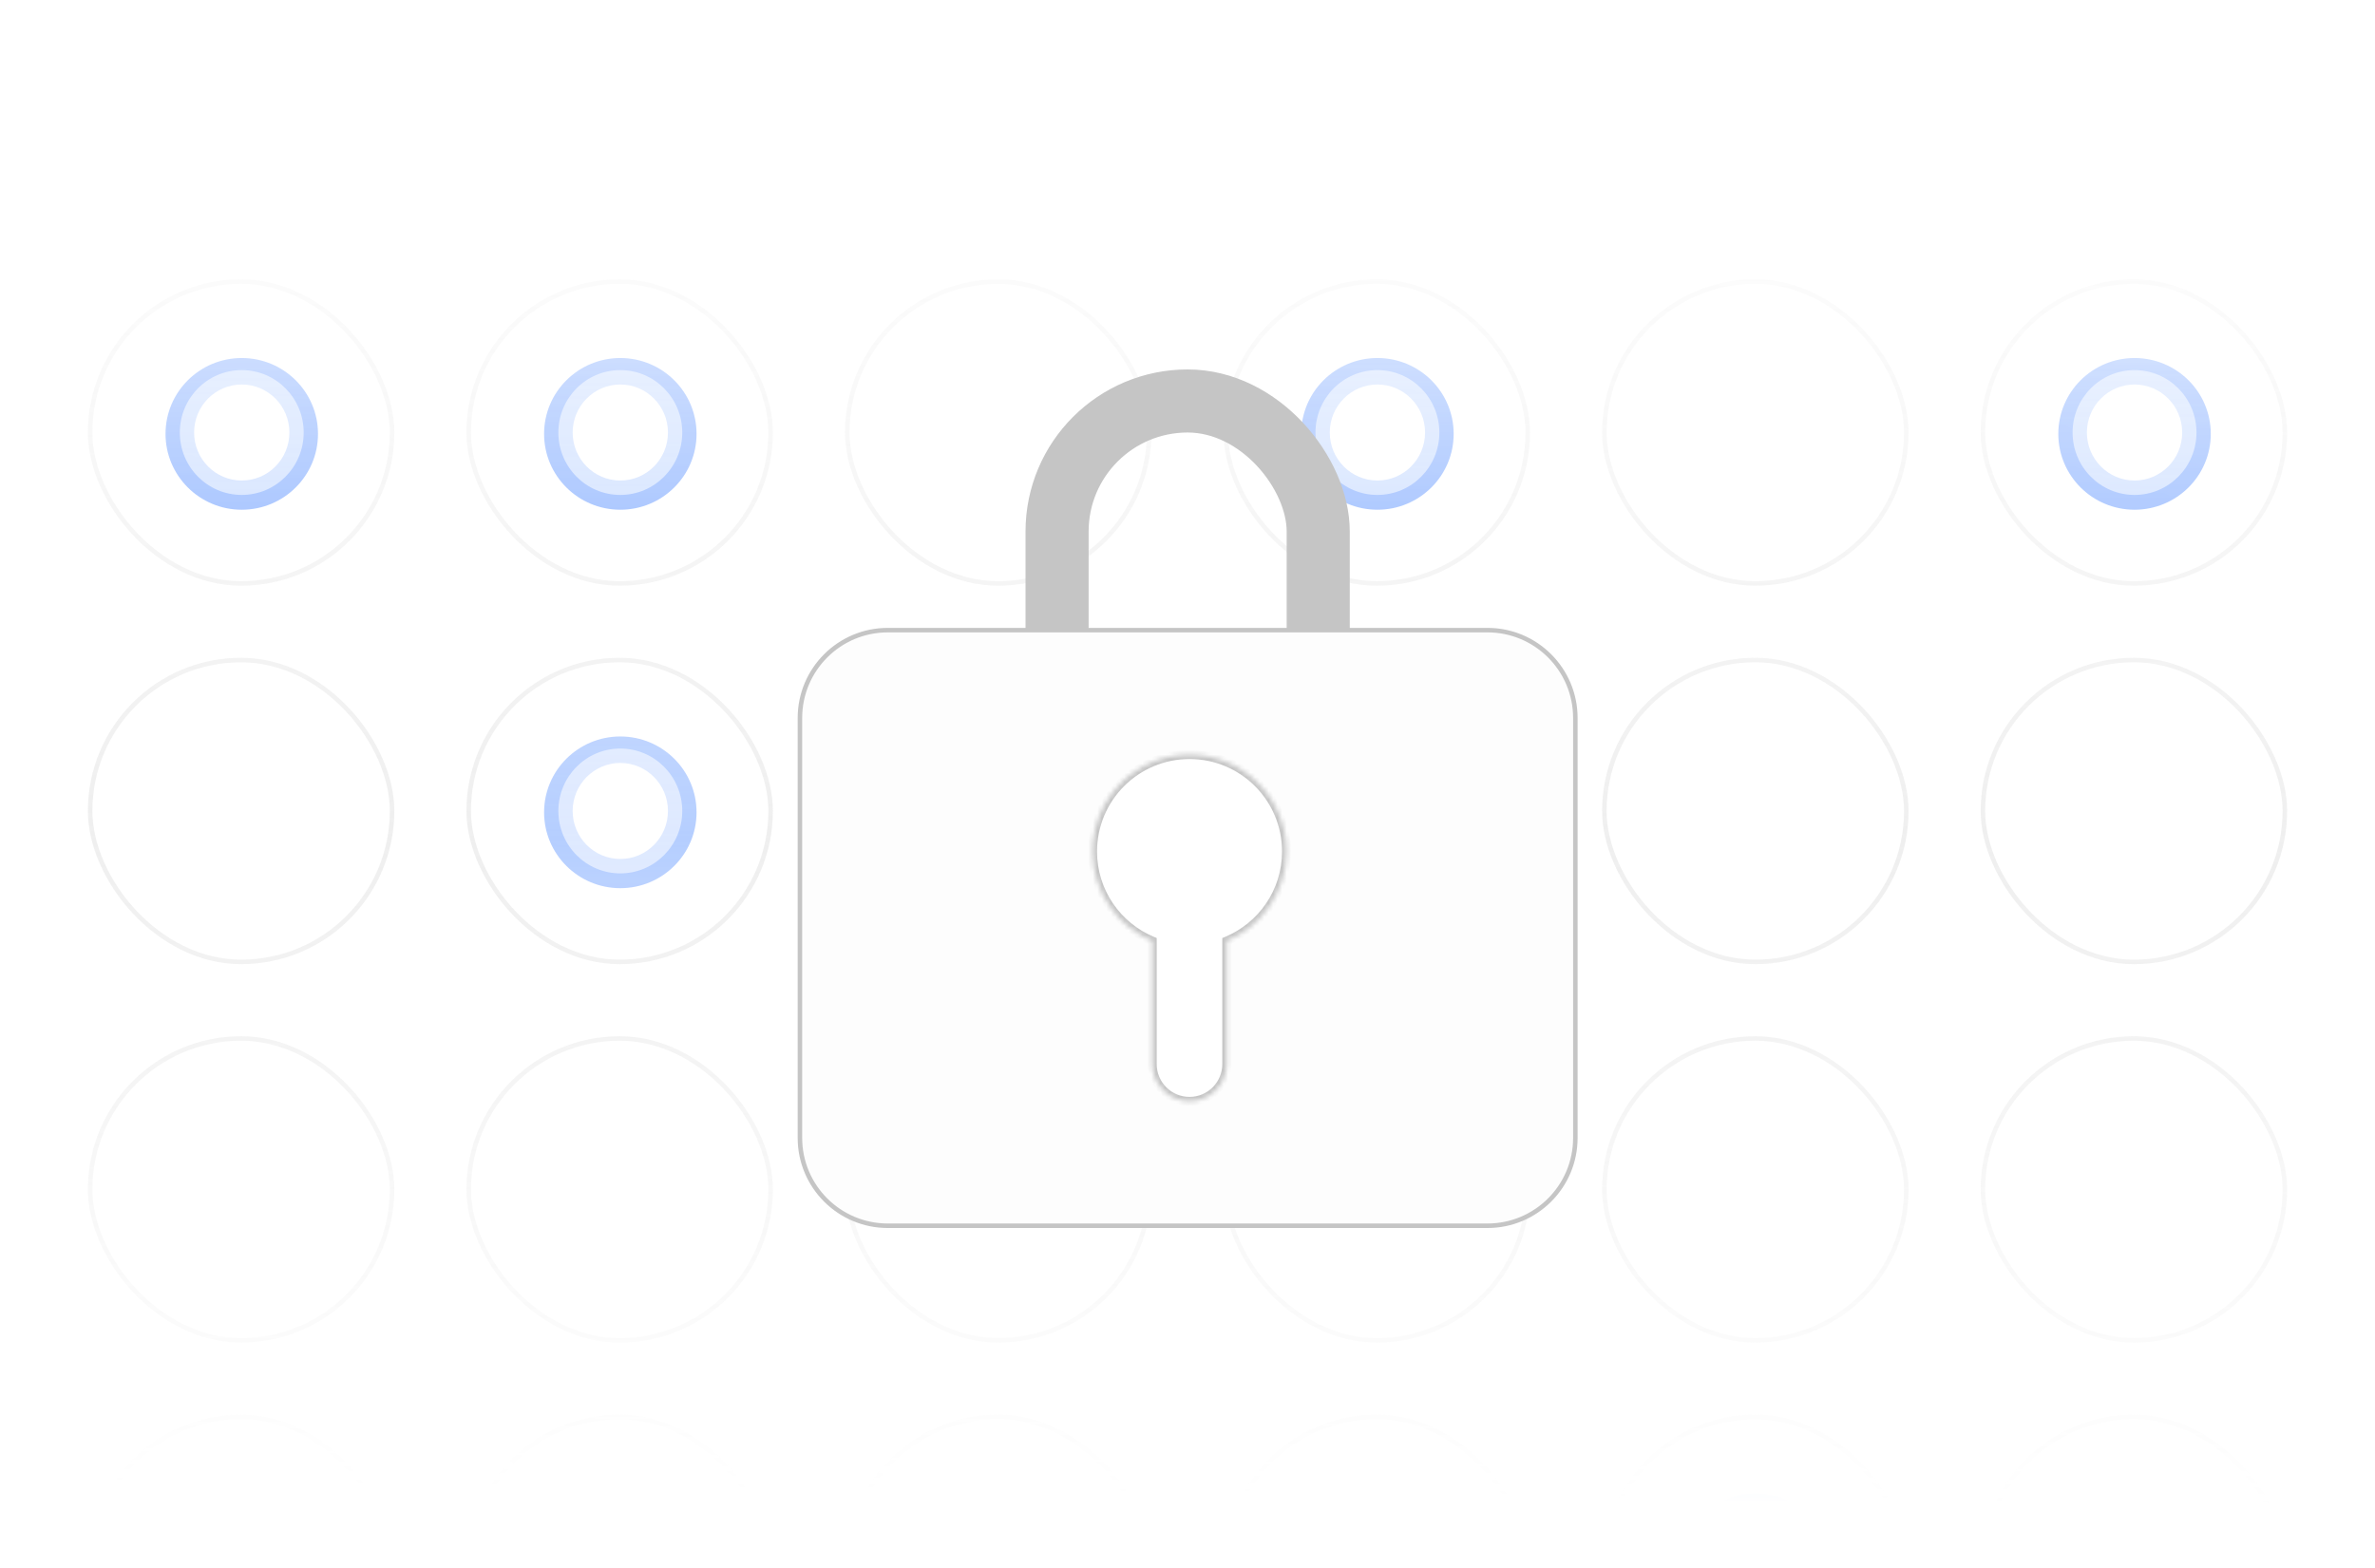 <svg width="527" height="348" viewBox="0 0 527 348" fill="none" xmlns="http://www.w3.org/2000/svg">
<mask id="mask0_1634_2315" style="mask-type:alpha" maskUnits="userSpaceOnUse" x="0" y="0" width="527" height="348">
<rect width="527" height="348" rx="20" fill="url(#paint0_linear_1634_2315)"/>
</mask>
<g mask="url(#mask0_1634_2315)">
<g opacity="0.8">
<g filter="url(#filter0_d_1634_2315)">
<rect x="19.5" y="34" width="68" height="68" rx="34" fill="white"/>
<rect x="20" y="34.5" width="67" height="67" rx="33.5" stroke="#EBEBEB"/>
<g clip-path="url(#clip0_1634_2315)">
<path d="M53.645 85.138C62.987 85.138 70.56 77.6 70.56 68.302C70.56 59.004 62.987 51.466 53.645 51.466C44.303 51.466 36.73 59.004 36.73 68.302C36.73 77.6 44.303 85.138 53.645 85.138Z" fill="#4785FF"/>
<path d="M53.644 81.854C61.234 81.854 67.387 75.651 67.387 68.001C67.387 60.35 61.234 54.148 53.644 54.148C46.053 54.148 39.9 60.35 39.9 68.001C39.9 75.651 46.054 81.854 53.644 81.854Z" fill="#ADC9FF"/>
<path d="M53.644 78.656C59.483 78.656 64.216 73.885 64.216 68C64.216 62.115 59.483 57.344 53.644 57.344C47.805 57.344 43.072 62.115 43.072 68C43.072 73.885 47.805 78.656 53.644 78.656Z" fill="white"/>
</g>
</g>
<g filter="url(#filter1_d_1634_2315)">
<rect x="103.5" y="34" width="68" height="68" rx="34" fill="white"/>
<rect x="104" y="34.5" width="67" height="67" rx="33.5" stroke="#EBEBEB"/>
<g clip-path="url(#clip1_1634_2315)">
<path d="M137.645 85.138C146.987 85.138 154.56 77.6 154.56 68.302C154.56 59.004 146.987 51.466 137.645 51.466C128.304 51.466 120.73 59.004 120.73 68.302C120.73 77.6 128.304 85.138 137.645 85.138Z" fill="#4785FF"/>
<path d="M137.644 81.854C145.234 81.854 151.387 75.651 151.387 68.001C151.387 60.35 145.234 54.148 137.644 54.148C130.053 54.148 123.9 60.35 123.9 68.001C123.9 75.651 130.054 81.854 137.644 81.854Z" fill="#ADC9FF"/>
<path d="M137.644 78.656C143.482 78.656 148.216 73.885 148.216 68C148.216 62.115 143.482 57.344 137.644 57.344C131.805 57.344 127.072 62.115 127.072 68C127.072 73.885 131.805 78.656 137.644 78.656Z" fill="white"/>
</g>
</g>
<g filter="url(#filter2_d_1634_2315)">
<rect x="187.5" y="34" width="68" height="68" rx="34" fill="white"/>
<rect x="188" y="34.5" width="67" height="67" rx="33.5" stroke="#EBEBEB"/>
</g>
<g filter="url(#filter3_d_1634_2315)">
<rect x="271.5" y="34" width="68" height="68" rx="34" fill="white"/>
<rect x="272" y="34.5" width="67" height="67" rx="33.5" stroke="#EBEBEB"/>
<g clip-path="url(#clip2_1634_2315)">
<path d="M305.645 85.138C314.987 85.138 322.56 77.6 322.56 68.302C322.56 59.004 314.987 51.466 305.645 51.466C296.304 51.466 288.73 59.004 288.73 68.302C288.73 77.6 296.304 85.138 305.645 85.138Z" fill="#4785FF"/>
<path d="M305.644 81.854C313.234 81.854 319.387 75.651 319.387 68.001C319.387 60.35 313.234 54.148 305.644 54.148C298.053 54.148 291.9 60.35 291.9 68.001C291.9 75.651 298.054 81.854 305.644 81.854Z" fill="#ADC9FF"/>
<path d="M305.644 78.656C311.482 78.656 316.216 73.885 316.216 68C316.216 62.115 311.482 57.344 305.644 57.344C299.805 57.344 295.072 62.115 295.072 68C295.072 73.885 299.805 78.656 305.644 78.656Z" fill="white"/>
</g>
</g>
<g filter="url(#filter4_d_1634_2315)">
<rect x="355.5" y="34" width="68" height="68" rx="34" fill="white"/>
<rect x="356" y="34.5" width="67" height="67" rx="33.5" stroke="#EBEBEB"/>
</g>
<g filter="url(#filter5_d_1634_2315)">
<rect x="439.5" y="34" width="68" height="68" rx="34" fill="white"/>
<rect x="440" y="34.5" width="67" height="67" rx="33.5" stroke="#EBEBEB"/>
<g clip-path="url(#clip3_1634_2315)">
<path d="M473.645 85.138C482.987 85.138 490.56 77.6 490.56 68.302C490.56 59.004 482.987 51.466 473.645 51.466C464.304 51.466 456.73 59.004 456.73 68.302C456.73 77.6 464.304 85.138 473.645 85.138Z" fill="#4785FF"/>
<path d="M473.644 81.854C481.234 81.854 487.387 75.651 487.387 68.001C487.387 60.35 481.234 54.148 473.644 54.148C466.053 54.148 459.9 60.35 459.9 68.001C459.9 75.651 466.054 81.854 473.644 81.854Z" fill="#ADC9FF"/>
<path d="M473.644 78.656C479.482 78.656 484.216 73.885 484.216 68C484.216 62.115 479.482 57.344 473.644 57.344C467.805 57.344 463.072 62.115 463.072 68C463.072 73.885 467.805 78.656 473.644 78.656Z" fill="white"/>
</g>
</g>
<g filter="url(#filter6_d_1634_2315)">
<rect x="19.5" y="118" width="68" height="68" rx="34" fill="white"/>
<rect x="20" y="118.5" width="67" height="67" rx="33.5" stroke="#EBEBEB"/>
</g>
<g filter="url(#filter7_d_1634_2315)">
<rect x="103.5" y="118" width="68" height="68" rx="34" fill="white"/>
<rect x="104" y="118.5" width="67" height="67" rx="33.5" stroke="#EBEBEB"/>
<g opacity="0.5" clip-path="url(#clip4_1634_2315)">
<path d="M137.645 169.138C146.987 169.138 154.56 161.6 154.56 152.302C154.56 143.004 146.987 135.466 137.645 135.466C128.304 135.466 120.73 143.004 120.73 152.302C120.73 161.6 128.304 169.138 137.645 169.138Z" fill="#4785FF"/>
<path d="M137.644 165.854C145.234 165.854 151.387 159.651 151.387 152.001C151.387 144.35 145.234 138.147 137.644 138.147C130.053 138.147 123.9 144.35 123.9 152.001C123.9 159.651 130.054 165.854 137.644 165.854Z" fill="#ADC9FF"/>
<path d="M137.644 162.656C143.482 162.656 148.216 157.885 148.216 152C148.216 146.115 143.482 141.344 137.644 141.344C131.805 141.344 127.072 146.115 127.072 152C127.072 157.885 131.805 162.656 137.644 162.656Z" fill="white"/>
</g>
</g>
<g filter="url(#filter8_d_1634_2315)">
<rect x="187.5" y="118" width="68" height="68" rx="34" fill="white"/>
<rect x="188" y="118.5" width="67" height="67" rx="33.5" stroke="#EBEBEB"/>
</g>
<g filter="url(#filter9_d_1634_2315)">
<rect x="271.5" y="118" width="68" height="68" rx="34" fill="white"/>
<rect x="272" y="118.5" width="67" height="67" rx="33.5" stroke="#EBEBEB"/>
</g>
<g filter="url(#filter10_d_1634_2315)">
<rect x="355.5" y="118" width="68" height="68" rx="34" fill="white"/>
<rect x="356" y="118.5" width="67" height="67" rx="33.5" stroke="#EBEBEB"/>
</g>
<g filter="url(#filter11_d_1634_2315)">
<rect x="439.5" y="118" width="68" height="68" rx="34" fill="white"/>
<rect x="440" y="118.5" width="67" height="67" rx="33.5" stroke="#EBEBEB"/>
</g>
<g filter="url(#filter12_d_1634_2315)">
<rect x="19.5" y="202" width="68" height="68" rx="34" fill="white"/>
<rect x="20" y="202.5" width="67" height="67" rx="33.5" stroke="#EBEBEB"/>
</g>
<g filter="url(#filter13_d_1634_2315)">
<rect x="103.5" y="202" width="68" height="68" rx="34" fill="white"/>
<rect x="104" y="202.5" width="67" height="67" rx="33.5" stroke="#EBEBEB"/>
</g>
<g filter="url(#filter14_d_1634_2315)">
<rect x="187.5" y="202" width="68" height="68" rx="34" fill="white"/>
<rect x="188" y="202.5" width="67" height="67" rx="33.5" stroke="#EBEBEB"/>
</g>
<g filter="url(#filter15_d_1634_2315)">
<rect x="271.5" y="202" width="68" height="68" rx="34" fill="white"/>
<rect x="272" y="202.5" width="67" height="67" rx="33.5" stroke="#EBEBEB"/>
</g>
<g filter="url(#filter16_d_1634_2315)">
<rect x="355.5" y="202" width="68" height="68" rx="34" fill="white"/>
<rect x="356" y="202.5" width="67" height="67" rx="33.5" stroke="#EBEBEB"/>
</g>
<g filter="url(#filter17_d_1634_2315)">
<rect x="439.5" y="202" width="68" height="68" rx="34" fill="white"/>
<rect x="440" y="202.5" width="67" height="67" rx="33.5" stroke="#EBEBEB"/>
</g>
<g filter="url(#filter18_d_1634_2315)">
<rect x="19.5" y="286" width="68" height="68" rx="34" fill="white"/>
<rect x="20" y="286.5" width="67" height="67" rx="33.5" stroke="#EBEBEB"/>
</g>
<g filter="url(#filter19_d_1634_2315)">
<rect x="103.5" y="286" width="68" height="68" rx="34" fill="white"/>
<rect x="104" y="286.5" width="67" height="67" rx="33.5" stroke="#EBEBEB"/>
<g clip-path="url(#clip5_1634_2315)">
<path d="M137.645 337.138C146.987 337.138 154.56 329.6 154.56 320.302C154.56 311.004 146.987 303.466 137.645 303.466C128.304 303.466 120.73 311.004 120.73 320.302C120.73 329.6 128.304 337.138 137.645 337.138Z" fill="#4785FF"/>
<path d="M137.644 333.854C145.234 333.854 151.387 327.651 151.387 320.001C151.387 312.35 145.234 306.147 137.644 306.147C130.053 306.147 123.9 312.35 123.9 320.001C123.9 327.651 130.054 333.854 137.644 333.854Z" fill="#ADC9FF"/>
<path d="M137.644 330.656C143.482 330.656 148.216 325.885 148.216 320C148.216 314.115 143.482 309.344 137.644 309.344C131.805 309.344 127.072 314.115 127.072 320C127.072 325.885 131.805 330.656 137.644 330.656Z" fill="white"/>
</g>
</g>
<g filter="url(#filter20_d_1634_2315)">
<rect x="187.5" y="286" width="68" height="68" rx="34" fill="white"/>
<rect x="188" y="286.5" width="67" height="67" rx="33.5" stroke="#EBEBEB"/>
</g>
<g filter="url(#filter21_d_1634_2315)">
<rect x="271.5" y="286" width="68" height="68" rx="34" fill="white"/>
<rect x="272" y="286.5" width="67" height="67" rx="33.5" stroke="#EBEBEB"/>
</g>
<g filter="url(#filter22_d_1634_2315)">
<rect x="355.5" y="286" width="68" height="68" rx="34" fill="white"/>
<rect x="356" y="286.5" width="67" height="67" rx="33.5" stroke="#EBEBEB"/>
<g clip-path="url(#clip6_1634_2315)">
<path d="M389.645 337.138C398.987 337.138 406.56 329.6 406.56 320.302C406.56 311.004 398.987 303.466 389.645 303.466C380.304 303.466 372.73 311.004 372.73 320.302C372.73 329.6 380.304 337.138 389.645 337.138Z" fill="#4785FF"/>
<path d="M389.644 333.854C397.234 333.854 403.387 327.651 403.387 320.001C403.387 312.35 397.234 306.147 389.644 306.147C382.053 306.147 375.9 312.35 375.9 320.001C375.9 327.651 382.054 333.854 389.644 333.854Z" fill="#ADC9FF"/>
<path d="M389.644 330.656C395.482 330.656 400.216 325.885 400.216 320C400.216 314.115 395.482 309.344 389.644 309.344C383.805 309.344 379.072 314.115 379.072 320C379.072 325.885 383.805 330.656 389.644 330.656Z" fill="white"/>
</g>
</g>
<g filter="url(#filter23_d_1634_2315)">
<rect x="439.5" y="286" width="68" height="68" rx="34" fill="white"/>
<rect x="440" y="286.5" width="67" height="67" rx="33.5" stroke="#EBEBEB"/>
</g>
</g>
</g>
<g filter="url(#filter24_d_1634_2315)">
<rect x="234.559" y="85" width="57.948" height="119.2" rx="28.974" stroke="#C5C5C5" stroke-width="14"/>
<path d="M197 135.863H330.063C340.833 135.863 349.563 144.594 349.563 155.363V248.565C349.563 259.335 340.833 268.065 330.063 268.065H197C186.23 268.065 177.5 259.335 177.5 248.565V155.363C177.5 144.594 186.23 135.863 197 135.863Z" fill="#FDFDFD" stroke="#C5C5C5"/>
<mask id="path-73-inside-1_1634_2315" fill="white">
<path d="M263.952 163.476C275.839 163.476 285.476 173.113 285.476 185C285.475 193.958 280.003 201.636 272.219 204.877V232.189C272.219 236.76 268.514 240.465 263.943 240.465C259.373 240.465 255.668 236.76 255.668 232.189V204.87C247.893 201.625 242.428 193.951 242.428 185C242.428 173.113 252.065 163.476 263.952 163.476Z"/>
</mask>
<path d="M263.952 163.476C275.839 163.476 285.476 173.113 285.476 185C285.475 193.958 280.003 201.636 272.219 204.877V232.189C272.219 236.76 268.514 240.465 263.943 240.465C259.373 240.465 255.668 236.76 255.668 232.189V204.87C247.893 201.625 242.428 193.951 242.428 185C242.428 173.113 252.065 163.476 263.952 163.476Z" fill="white"/>
<path d="M263.952 163.476L263.952 162.476H263.952V163.476ZM285.476 185L286.476 185V185H285.476ZM272.219 204.877L271.834 203.954L271.219 204.21V204.877H272.219ZM272.219 232.189H273.219H272.219ZM263.943 240.465L263.943 241.465H263.943V240.465ZM255.668 232.189H254.668H255.668ZM255.668 204.87H256.668V204.204L256.053 203.947L255.668 204.87ZM242.428 185H241.428V185L242.428 185ZM263.952 163.476L263.952 164.476C275.287 164.476 284.476 173.665 284.476 185H285.476H286.476C286.476 172.56 276.392 162.476 263.952 162.476L263.952 163.476ZM285.476 185L284.476 185C284.475 193.54 279.259 200.862 271.834 203.954L272.219 204.877L272.603 205.8C280.747 202.409 286.475 194.376 286.476 185L285.476 185ZM272.219 204.877H271.219V232.189H272.219H273.219V204.877H272.219ZM272.219 232.189H271.219C271.219 236.208 267.962 239.465 263.943 239.465V240.465V241.465C269.066 241.465 273.219 237.312 273.219 232.189H272.219ZM263.943 240.465L263.943 239.465C259.925 239.465 256.668 236.208 256.668 232.189H255.668H254.668C254.668 237.312 258.821 241.465 263.943 241.465L263.943 240.465ZM255.668 232.189H256.668V204.87H255.668H254.668V232.189H255.668ZM255.668 204.87L256.053 203.947C248.637 200.852 243.428 193.534 243.428 185L242.428 185L241.428 185C241.428 194.369 247.149 202.398 255.283 205.793L255.668 204.87ZM242.428 185H243.428C243.428 173.665 252.617 164.476 263.952 164.476V163.476V162.476C251.512 162.476 241.428 172.56 241.428 185H242.428Z" fill="#C5C5C5" mask="url(#path-73-inside-1_1634_2315)"/>
</g>
<defs>
<filter id="filter0_d_1634_2315" x="17.5" y="34" width="72" height="98" filterUnits="userSpaceOnUse" color-interpolation-filters="sRGB">
<feFlood flood-opacity="0" result="BackgroundImageFix"/>
<feColorMatrix in="SourceAlpha" type="matrix" values="0 0 0 0 0 0 0 0 0 0 0 0 0 0 0 0 0 0 127 0" result="hardAlpha"/>
<feMorphology radius="38" operator="erode" in="SourceAlpha" result="effect1_dropShadow_1634_2315"/>
<feOffset dy="28"/>
<feGaussianBlur stdDeviation="20"/>
<feColorMatrix type="matrix" values="0 0 0 0 0 0 0 0 0 0 0 0 0 0 0 0 0 0 0.5 0"/>
<feBlend mode="normal" in2="BackgroundImageFix" result="effect1_dropShadow_1634_2315"/>
<feBlend mode="normal" in="SourceGraphic" in2="effect1_dropShadow_1634_2315" result="shape"/>
</filter>
<filter id="filter1_d_1634_2315" x="101.5" y="34" width="72" height="98" filterUnits="userSpaceOnUse" color-interpolation-filters="sRGB">
<feFlood flood-opacity="0" result="BackgroundImageFix"/>
<feColorMatrix in="SourceAlpha" type="matrix" values="0 0 0 0 0 0 0 0 0 0 0 0 0 0 0 0 0 0 127 0" result="hardAlpha"/>
<feMorphology radius="38" operator="erode" in="SourceAlpha" result="effect1_dropShadow_1634_2315"/>
<feOffset dy="28"/>
<feGaussianBlur stdDeviation="20"/>
<feColorMatrix type="matrix" values="0 0 0 0 0 0 0 0 0 0 0 0 0 0 0 0 0 0 0.5 0"/>
<feBlend mode="normal" in2="BackgroundImageFix" result="effect1_dropShadow_1634_2315"/>
<feBlend mode="normal" in="SourceGraphic" in2="effect1_dropShadow_1634_2315" result="shape"/>
</filter>
<filter id="filter2_d_1634_2315" x="185.5" y="34" width="72" height="98" filterUnits="userSpaceOnUse" color-interpolation-filters="sRGB">
<feFlood flood-opacity="0" result="BackgroundImageFix"/>
<feColorMatrix in="SourceAlpha" type="matrix" values="0 0 0 0 0 0 0 0 0 0 0 0 0 0 0 0 0 0 127 0" result="hardAlpha"/>
<feMorphology radius="38" operator="erode" in="SourceAlpha" result="effect1_dropShadow_1634_2315"/>
<feOffset dy="28"/>
<feGaussianBlur stdDeviation="20"/>
<feColorMatrix type="matrix" values="0 0 0 0 0 0 0 0 0 0 0 0 0 0 0 0 0 0 0.5 0"/>
<feBlend mode="normal" in2="BackgroundImageFix" result="effect1_dropShadow_1634_2315"/>
<feBlend mode="normal" in="SourceGraphic" in2="effect1_dropShadow_1634_2315" result="shape"/>
</filter>
<filter id="filter3_d_1634_2315" x="269.5" y="34" width="72" height="98" filterUnits="userSpaceOnUse" color-interpolation-filters="sRGB">
<feFlood flood-opacity="0" result="BackgroundImageFix"/>
<feColorMatrix in="SourceAlpha" type="matrix" values="0 0 0 0 0 0 0 0 0 0 0 0 0 0 0 0 0 0 127 0" result="hardAlpha"/>
<feMorphology radius="38" operator="erode" in="SourceAlpha" result="effect1_dropShadow_1634_2315"/>
<feOffset dy="28"/>
<feGaussianBlur stdDeviation="20"/>
<feColorMatrix type="matrix" values="0 0 0 0 0 0 0 0 0 0 0 0 0 0 0 0 0 0 0.5 0"/>
<feBlend mode="normal" in2="BackgroundImageFix" result="effect1_dropShadow_1634_2315"/>
<feBlend mode="normal" in="SourceGraphic" in2="effect1_dropShadow_1634_2315" result="shape"/>
</filter>
<filter id="filter4_d_1634_2315" x="353.5" y="34" width="72" height="98" filterUnits="userSpaceOnUse" color-interpolation-filters="sRGB">
<feFlood flood-opacity="0" result="BackgroundImageFix"/>
<feColorMatrix in="SourceAlpha" type="matrix" values="0 0 0 0 0 0 0 0 0 0 0 0 0 0 0 0 0 0 127 0" result="hardAlpha"/>
<feMorphology radius="38" operator="erode" in="SourceAlpha" result="effect1_dropShadow_1634_2315"/>
<feOffset dy="28"/>
<feGaussianBlur stdDeviation="20"/>
<feColorMatrix type="matrix" values="0 0 0 0 0 0 0 0 0 0 0 0 0 0 0 0 0 0 0.5 0"/>
<feBlend mode="normal" in2="BackgroundImageFix" result="effect1_dropShadow_1634_2315"/>
<feBlend mode="normal" in="SourceGraphic" in2="effect1_dropShadow_1634_2315" result="shape"/>
</filter>
<filter id="filter5_d_1634_2315" x="437.5" y="34" width="72" height="98" filterUnits="userSpaceOnUse" color-interpolation-filters="sRGB">
<feFlood flood-opacity="0" result="BackgroundImageFix"/>
<feColorMatrix in="SourceAlpha" type="matrix" values="0 0 0 0 0 0 0 0 0 0 0 0 0 0 0 0 0 0 127 0" result="hardAlpha"/>
<feMorphology radius="38" operator="erode" in="SourceAlpha" result="effect1_dropShadow_1634_2315"/>
<feOffset dy="28"/>
<feGaussianBlur stdDeviation="20"/>
<feColorMatrix type="matrix" values="0 0 0 0 0 0 0 0 0 0 0 0 0 0 0 0 0 0 0.5 0"/>
<feBlend mode="normal" in2="BackgroundImageFix" result="effect1_dropShadow_1634_2315"/>
<feBlend mode="normal" in="SourceGraphic" in2="effect1_dropShadow_1634_2315" result="shape"/>
</filter>
<filter id="filter6_d_1634_2315" x="17.5" y="118" width="72" height="98" filterUnits="userSpaceOnUse" color-interpolation-filters="sRGB">
<feFlood flood-opacity="0" result="BackgroundImageFix"/>
<feColorMatrix in="SourceAlpha" type="matrix" values="0 0 0 0 0 0 0 0 0 0 0 0 0 0 0 0 0 0 127 0" result="hardAlpha"/>
<feMorphology radius="38" operator="erode" in="SourceAlpha" result="effect1_dropShadow_1634_2315"/>
<feOffset dy="28"/>
<feGaussianBlur stdDeviation="20"/>
<feColorMatrix type="matrix" values="0 0 0 0 0 0 0 0 0 0 0 0 0 0 0 0 0 0 0.5 0"/>
<feBlend mode="normal" in2="BackgroundImageFix" result="effect1_dropShadow_1634_2315"/>
<feBlend mode="normal" in="SourceGraphic" in2="effect1_dropShadow_1634_2315" result="shape"/>
</filter>
<filter id="filter7_d_1634_2315" x="101.5" y="118" width="72" height="98" filterUnits="userSpaceOnUse" color-interpolation-filters="sRGB">
<feFlood flood-opacity="0" result="BackgroundImageFix"/>
<feColorMatrix in="SourceAlpha" type="matrix" values="0 0 0 0 0 0 0 0 0 0 0 0 0 0 0 0 0 0 127 0" result="hardAlpha"/>
<feMorphology radius="38" operator="erode" in="SourceAlpha" result="effect1_dropShadow_1634_2315"/>
<feOffset dy="28"/>
<feGaussianBlur stdDeviation="20"/>
<feColorMatrix type="matrix" values="0 0 0 0 0 0 0 0 0 0 0 0 0 0 0 0 0 0 0.5 0"/>
<feBlend mode="normal" in2="BackgroundImageFix" result="effect1_dropShadow_1634_2315"/>
<feBlend mode="normal" in="SourceGraphic" in2="effect1_dropShadow_1634_2315" result="shape"/>
</filter>
<filter id="filter8_d_1634_2315" x="185.5" y="118" width="72" height="98" filterUnits="userSpaceOnUse" color-interpolation-filters="sRGB">
<feFlood flood-opacity="0" result="BackgroundImageFix"/>
<feColorMatrix in="SourceAlpha" type="matrix" values="0 0 0 0 0 0 0 0 0 0 0 0 0 0 0 0 0 0 127 0" result="hardAlpha"/>
<feMorphology radius="38" operator="erode" in="SourceAlpha" result="effect1_dropShadow_1634_2315"/>
<feOffset dy="28"/>
<feGaussianBlur stdDeviation="20"/>
<feColorMatrix type="matrix" values="0 0 0 0 0 0 0 0 0 0 0 0 0 0 0 0 0 0 0.5 0"/>
<feBlend mode="normal" in2="BackgroundImageFix" result="effect1_dropShadow_1634_2315"/>
<feBlend mode="normal" in="SourceGraphic" in2="effect1_dropShadow_1634_2315" result="shape"/>
</filter>
<filter id="filter9_d_1634_2315" x="269.5" y="118" width="72" height="98" filterUnits="userSpaceOnUse" color-interpolation-filters="sRGB">
<feFlood flood-opacity="0" result="BackgroundImageFix"/>
<feColorMatrix in="SourceAlpha" type="matrix" values="0 0 0 0 0 0 0 0 0 0 0 0 0 0 0 0 0 0 127 0" result="hardAlpha"/>
<feMorphology radius="38" operator="erode" in="SourceAlpha" result="effect1_dropShadow_1634_2315"/>
<feOffset dy="28"/>
<feGaussianBlur stdDeviation="20"/>
<feColorMatrix type="matrix" values="0 0 0 0 0 0 0 0 0 0 0 0 0 0 0 0 0 0 0.5 0"/>
<feBlend mode="normal" in2="BackgroundImageFix" result="effect1_dropShadow_1634_2315"/>
<feBlend mode="normal" in="SourceGraphic" in2="effect1_dropShadow_1634_2315" result="shape"/>
</filter>
<filter id="filter10_d_1634_2315" x="353.5" y="118" width="72" height="98" filterUnits="userSpaceOnUse" color-interpolation-filters="sRGB">
<feFlood flood-opacity="0" result="BackgroundImageFix"/>
<feColorMatrix in="SourceAlpha" type="matrix" values="0 0 0 0 0 0 0 0 0 0 0 0 0 0 0 0 0 0 127 0" result="hardAlpha"/>
<feMorphology radius="38" operator="erode" in="SourceAlpha" result="effect1_dropShadow_1634_2315"/>
<feOffset dy="28"/>
<feGaussianBlur stdDeviation="20"/>
<feColorMatrix type="matrix" values="0 0 0 0 0 0 0 0 0 0 0 0 0 0 0 0 0 0 0.5 0"/>
<feBlend mode="normal" in2="BackgroundImageFix" result="effect1_dropShadow_1634_2315"/>
<feBlend mode="normal" in="SourceGraphic" in2="effect1_dropShadow_1634_2315" result="shape"/>
</filter>
<filter id="filter11_d_1634_2315" x="437.5" y="118" width="72" height="98" filterUnits="userSpaceOnUse" color-interpolation-filters="sRGB">
<feFlood flood-opacity="0" result="BackgroundImageFix"/>
<feColorMatrix in="SourceAlpha" type="matrix" values="0 0 0 0 0 0 0 0 0 0 0 0 0 0 0 0 0 0 127 0" result="hardAlpha"/>
<feMorphology radius="38" operator="erode" in="SourceAlpha" result="effect1_dropShadow_1634_2315"/>
<feOffset dy="28"/>
<feGaussianBlur stdDeviation="20"/>
<feColorMatrix type="matrix" values="0 0 0 0 0 0 0 0 0 0 0 0 0 0 0 0 0 0 0.5 0"/>
<feBlend mode="normal" in2="BackgroundImageFix" result="effect1_dropShadow_1634_2315"/>
<feBlend mode="normal" in="SourceGraphic" in2="effect1_dropShadow_1634_2315" result="shape"/>
</filter>
<filter id="filter12_d_1634_2315" x="17.5" y="202" width="72" height="98" filterUnits="userSpaceOnUse" color-interpolation-filters="sRGB">
<feFlood flood-opacity="0" result="BackgroundImageFix"/>
<feColorMatrix in="SourceAlpha" type="matrix" values="0 0 0 0 0 0 0 0 0 0 0 0 0 0 0 0 0 0 127 0" result="hardAlpha"/>
<feMorphology radius="38" operator="erode" in="SourceAlpha" result="effect1_dropShadow_1634_2315"/>
<feOffset dy="28"/>
<feGaussianBlur stdDeviation="20"/>
<feColorMatrix type="matrix" values="0 0 0 0 0 0 0 0 0 0 0 0 0 0 0 0 0 0 0.5 0"/>
<feBlend mode="normal" in2="BackgroundImageFix" result="effect1_dropShadow_1634_2315"/>
<feBlend mode="normal" in="SourceGraphic" in2="effect1_dropShadow_1634_2315" result="shape"/>
</filter>
<filter id="filter13_d_1634_2315" x="101.5" y="202" width="72" height="98" filterUnits="userSpaceOnUse" color-interpolation-filters="sRGB">
<feFlood flood-opacity="0" result="BackgroundImageFix"/>
<feColorMatrix in="SourceAlpha" type="matrix" values="0 0 0 0 0 0 0 0 0 0 0 0 0 0 0 0 0 0 127 0" result="hardAlpha"/>
<feMorphology radius="38" operator="erode" in="SourceAlpha" result="effect1_dropShadow_1634_2315"/>
<feOffset dy="28"/>
<feGaussianBlur stdDeviation="20"/>
<feColorMatrix type="matrix" values="0 0 0 0 0 0 0 0 0 0 0 0 0 0 0 0 0 0 0.5 0"/>
<feBlend mode="normal" in2="BackgroundImageFix" result="effect1_dropShadow_1634_2315"/>
<feBlend mode="normal" in="SourceGraphic" in2="effect1_dropShadow_1634_2315" result="shape"/>
</filter>
<filter id="filter14_d_1634_2315" x="185.5" y="202" width="72" height="98" filterUnits="userSpaceOnUse" color-interpolation-filters="sRGB">
<feFlood flood-opacity="0" result="BackgroundImageFix"/>
<feColorMatrix in="SourceAlpha" type="matrix" values="0 0 0 0 0 0 0 0 0 0 0 0 0 0 0 0 0 0 127 0" result="hardAlpha"/>
<feMorphology radius="38" operator="erode" in="SourceAlpha" result="effect1_dropShadow_1634_2315"/>
<feOffset dy="28"/>
<feGaussianBlur stdDeviation="20"/>
<feColorMatrix type="matrix" values="0 0 0 0 0 0 0 0 0 0 0 0 0 0 0 0 0 0 0.5 0"/>
<feBlend mode="normal" in2="BackgroundImageFix" result="effect1_dropShadow_1634_2315"/>
<feBlend mode="normal" in="SourceGraphic" in2="effect1_dropShadow_1634_2315" result="shape"/>
</filter>
<filter id="filter15_d_1634_2315" x="269.5" y="202" width="72" height="98" filterUnits="userSpaceOnUse" color-interpolation-filters="sRGB">
<feFlood flood-opacity="0" result="BackgroundImageFix"/>
<feColorMatrix in="SourceAlpha" type="matrix" values="0 0 0 0 0 0 0 0 0 0 0 0 0 0 0 0 0 0 127 0" result="hardAlpha"/>
<feMorphology radius="38" operator="erode" in="SourceAlpha" result="effect1_dropShadow_1634_2315"/>
<feOffset dy="28"/>
<feGaussianBlur stdDeviation="20"/>
<feColorMatrix type="matrix" values="0 0 0 0 0 0 0 0 0 0 0 0 0 0 0 0 0 0 0.5 0"/>
<feBlend mode="normal" in2="BackgroundImageFix" result="effect1_dropShadow_1634_2315"/>
<feBlend mode="normal" in="SourceGraphic" in2="effect1_dropShadow_1634_2315" result="shape"/>
</filter>
<filter id="filter16_d_1634_2315" x="353.5" y="202" width="72" height="98" filterUnits="userSpaceOnUse" color-interpolation-filters="sRGB">
<feFlood flood-opacity="0" result="BackgroundImageFix"/>
<feColorMatrix in="SourceAlpha" type="matrix" values="0 0 0 0 0 0 0 0 0 0 0 0 0 0 0 0 0 0 127 0" result="hardAlpha"/>
<feMorphology radius="38" operator="erode" in="SourceAlpha" result="effect1_dropShadow_1634_2315"/>
<feOffset dy="28"/>
<feGaussianBlur stdDeviation="20"/>
<feColorMatrix type="matrix" values="0 0 0 0 0 0 0 0 0 0 0 0 0 0 0 0 0 0 0.5 0"/>
<feBlend mode="normal" in2="BackgroundImageFix" result="effect1_dropShadow_1634_2315"/>
<feBlend mode="normal" in="SourceGraphic" in2="effect1_dropShadow_1634_2315" result="shape"/>
</filter>
<filter id="filter17_d_1634_2315" x="437.5" y="202" width="72" height="98" filterUnits="userSpaceOnUse" color-interpolation-filters="sRGB">
<feFlood flood-opacity="0" result="BackgroundImageFix"/>
<feColorMatrix in="SourceAlpha" type="matrix" values="0 0 0 0 0 0 0 0 0 0 0 0 0 0 0 0 0 0 127 0" result="hardAlpha"/>
<feMorphology radius="38" operator="erode" in="SourceAlpha" result="effect1_dropShadow_1634_2315"/>
<feOffset dy="28"/>
<feGaussianBlur stdDeviation="20"/>
<feColorMatrix type="matrix" values="0 0 0 0 0 0 0 0 0 0 0 0 0 0 0 0 0 0 0.5 0"/>
<feBlend mode="normal" in2="BackgroundImageFix" result="effect1_dropShadow_1634_2315"/>
<feBlend mode="normal" in="SourceGraphic" in2="effect1_dropShadow_1634_2315" result="shape"/>
</filter>
<filter id="filter18_d_1634_2315" x="17.5" y="286" width="72" height="98" filterUnits="userSpaceOnUse" color-interpolation-filters="sRGB">
<feFlood flood-opacity="0" result="BackgroundImageFix"/>
<feColorMatrix in="SourceAlpha" type="matrix" values="0 0 0 0 0 0 0 0 0 0 0 0 0 0 0 0 0 0 127 0" result="hardAlpha"/>
<feMorphology radius="38" operator="erode" in="SourceAlpha" result="effect1_dropShadow_1634_2315"/>
<feOffset dy="28"/>
<feGaussianBlur stdDeviation="20"/>
<feColorMatrix type="matrix" values="0 0 0 0 0 0 0 0 0 0 0 0 0 0 0 0 0 0 0.5 0"/>
<feBlend mode="normal" in2="BackgroundImageFix" result="effect1_dropShadow_1634_2315"/>
<feBlend mode="normal" in="SourceGraphic" in2="effect1_dropShadow_1634_2315" result="shape"/>
</filter>
<filter id="filter19_d_1634_2315" x="101.5" y="286" width="72" height="98" filterUnits="userSpaceOnUse" color-interpolation-filters="sRGB">
<feFlood flood-opacity="0" result="BackgroundImageFix"/>
<feColorMatrix in="SourceAlpha" type="matrix" values="0 0 0 0 0 0 0 0 0 0 0 0 0 0 0 0 0 0 127 0" result="hardAlpha"/>
<feMorphology radius="38" operator="erode" in="SourceAlpha" result="effect1_dropShadow_1634_2315"/>
<feOffset dy="28"/>
<feGaussianBlur stdDeviation="20"/>
<feColorMatrix type="matrix" values="0 0 0 0 0 0 0 0 0 0 0 0 0 0 0 0 0 0 0.5 0"/>
<feBlend mode="normal" in2="BackgroundImageFix" result="effect1_dropShadow_1634_2315"/>
<feBlend mode="normal" in="SourceGraphic" in2="effect1_dropShadow_1634_2315" result="shape"/>
</filter>
<filter id="filter20_d_1634_2315" x="185.5" y="286" width="72" height="98" filterUnits="userSpaceOnUse" color-interpolation-filters="sRGB">
<feFlood flood-opacity="0" result="BackgroundImageFix"/>
<feColorMatrix in="SourceAlpha" type="matrix" values="0 0 0 0 0 0 0 0 0 0 0 0 0 0 0 0 0 0 127 0" result="hardAlpha"/>
<feMorphology radius="38" operator="erode" in="SourceAlpha" result="effect1_dropShadow_1634_2315"/>
<feOffset dy="28"/>
<feGaussianBlur stdDeviation="20"/>
<feColorMatrix type="matrix" values="0 0 0 0 0 0 0 0 0 0 0 0 0 0 0 0 0 0 0.5 0"/>
<feBlend mode="normal" in2="BackgroundImageFix" result="effect1_dropShadow_1634_2315"/>
<feBlend mode="normal" in="SourceGraphic" in2="effect1_dropShadow_1634_2315" result="shape"/>
</filter>
<filter id="filter21_d_1634_2315" x="269.5" y="286" width="72" height="98" filterUnits="userSpaceOnUse" color-interpolation-filters="sRGB">
<feFlood flood-opacity="0" result="BackgroundImageFix"/>
<feColorMatrix in="SourceAlpha" type="matrix" values="0 0 0 0 0 0 0 0 0 0 0 0 0 0 0 0 0 0 127 0" result="hardAlpha"/>
<feMorphology radius="38" operator="erode" in="SourceAlpha" result="effect1_dropShadow_1634_2315"/>
<feOffset dy="28"/>
<feGaussianBlur stdDeviation="20"/>
<feColorMatrix type="matrix" values="0 0 0 0 0 0 0 0 0 0 0 0 0 0 0 0 0 0 0.5 0"/>
<feBlend mode="normal" in2="BackgroundImageFix" result="effect1_dropShadow_1634_2315"/>
<feBlend mode="normal" in="SourceGraphic" in2="effect1_dropShadow_1634_2315" result="shape"/>
</filter>
<filter id="filter22_d_1634_2315" x="353.5" y="286" width="72" height="98" filterUnits="userSpaceOnUse" color-interpolation-filters="sRGB">
<feFlood flood-opacity="0" result="BackgroundImageFix"/>
<feColorMatrix in="SourceAlpha" type="matrix" values="0 0 0 0 0 0 0 0 0 0 0 0 0 0 0 0 0 0 127 0" result="hardAlpha"/>
<feMorphology radius="38" operator="erode" in="SourceAlpha" result="effect1_dropShadow_1634_2315"/>
<feOffset dy="28"/>
<feGaussianBlur stdDeviation="20"/>
<feColorMatrix type="matrix" values="0 0 0 0 0 0 0 0 0 0 0 0 0 0 0 0 0 0 0.5 0"/>
<feBlend mode="normal" in2="BackgroundImageFix" result="effect1_dropShadow_1634_2315"/>
<feBlend mode="normal" in="SourceGraphic" in2="effect1_dropShadow_1634_2315" result="shape"/>
</filter>
<filter id="filter23_d_1634_2315" x="437.5" y="286" width="72" height="98" filterUnits="userSpaceOnUse" color-interpolation-filters="sRGB">
<feFlood flood-opacity="0" result="BackgroundImageFix"/>
<feColorMatrix in="SourceAlpha" type="matrix" values="0 0 0 0 0 0 0 0 0 0 0 0 0 0 0 0 0 0 127 0" result="hardAlpha"/>
<feMorphology radius="38" operator="erode" in="SourceAlpha" result="effect1_dropShadow_1634_2315"/>
<feOffset dy="28"/>
<feGaussianBlur stdDeviation="20"/>
<feColorMatrix type="matrix" values="0 0 0 0 0 0 0 0 0 0 0 0 0 0 0 0 0 0 0.5 0"/>
<feBlend mode="normal" in2="BackgroundImageFix" result="effect1_dropShadow_1634_2315"/>
<feBlend mode="normal" in="SourceGraphic" in2="effect1_dropShadow_1634_2315" result="shape"/>
</filter>
<filter id="filter24_d_1634_2315" x="141.5" y="46.5" width="244.062" height="261.565" filterUnits="userSpaceOnUse" color-interpolation-filters="sRGB">
<feFlood flood-opacity="0" result="BackgroundImageFix"/>
<feColorMatrix in="SourceAlpha" type="matrix" values="0 0 0 0 0 0 0 0 0 0 0 0 0 0 0 0 0 0 127 0" result="hardAlpha"/>
<feOffset dy="4"/>
<feGaussianBlur stdDeviation="17.75"/>
<feColorMatrix type="matrix" values="0 0 0 0 1 0 0 0 0 1 0 0 0 0 1 0 0 0 1 0"/>
<feBlend mode="normal" in2="BackgroundImageFix" result="effect1_dropShadow_1634_2315"/>
<feBlend mode="normal" in="SourceGraphic" in2="effect1_dropShadow_1634_2315" result="shape"/>
</filter>
<linearGradient id="paint0_linear_1634_2315" x1="258.596" y1="24" x2="255.231" y2="331.992" gradientUnits="userSpaceOnUse">
<stop stop-opacity="0"/>
<stop offset="0.531" stop-color="white"/>
<stop offset="1" stop-opacity="0"/>
</linearGradient>
<clipPath id="clip0_1634_2315">
<rect width="42" height="44" fill="white" transform="translate(32.5 46)"/>
</clipPath>
<clipPath id="clip1_1634_2315">
<rect width="42" height="44" fill="white" transform="translate(116.5 46)"/>
</clipPath>
<clipPath id="clip2_1634_2315">
<rect width="42" height="44" fill="white" transform="translate(284.5 46)"/>
</clipPath>
<clipPath id="clip3_1634_2315">
<rect width="42" height="44" fill="white" transform="translate(452.5 46)"/>
</clipPath>
<clipPath id="clip4_1634_2315">
<rect width="42" height="44" fill="white" transform="translate(116.5 130)"/>
</clipPath>
<clipPath id="clip5_1634_2315">
<rect width="42" height="44" fill="white" transform="translate(116.5 298)"/>
</clipPath>
<clipPath id="clip6_1634_2315">
<rect width="42" height="44" fill="white" transform="translate(368.5 298)"/>
</clipPath>
</defs>
</svg>
